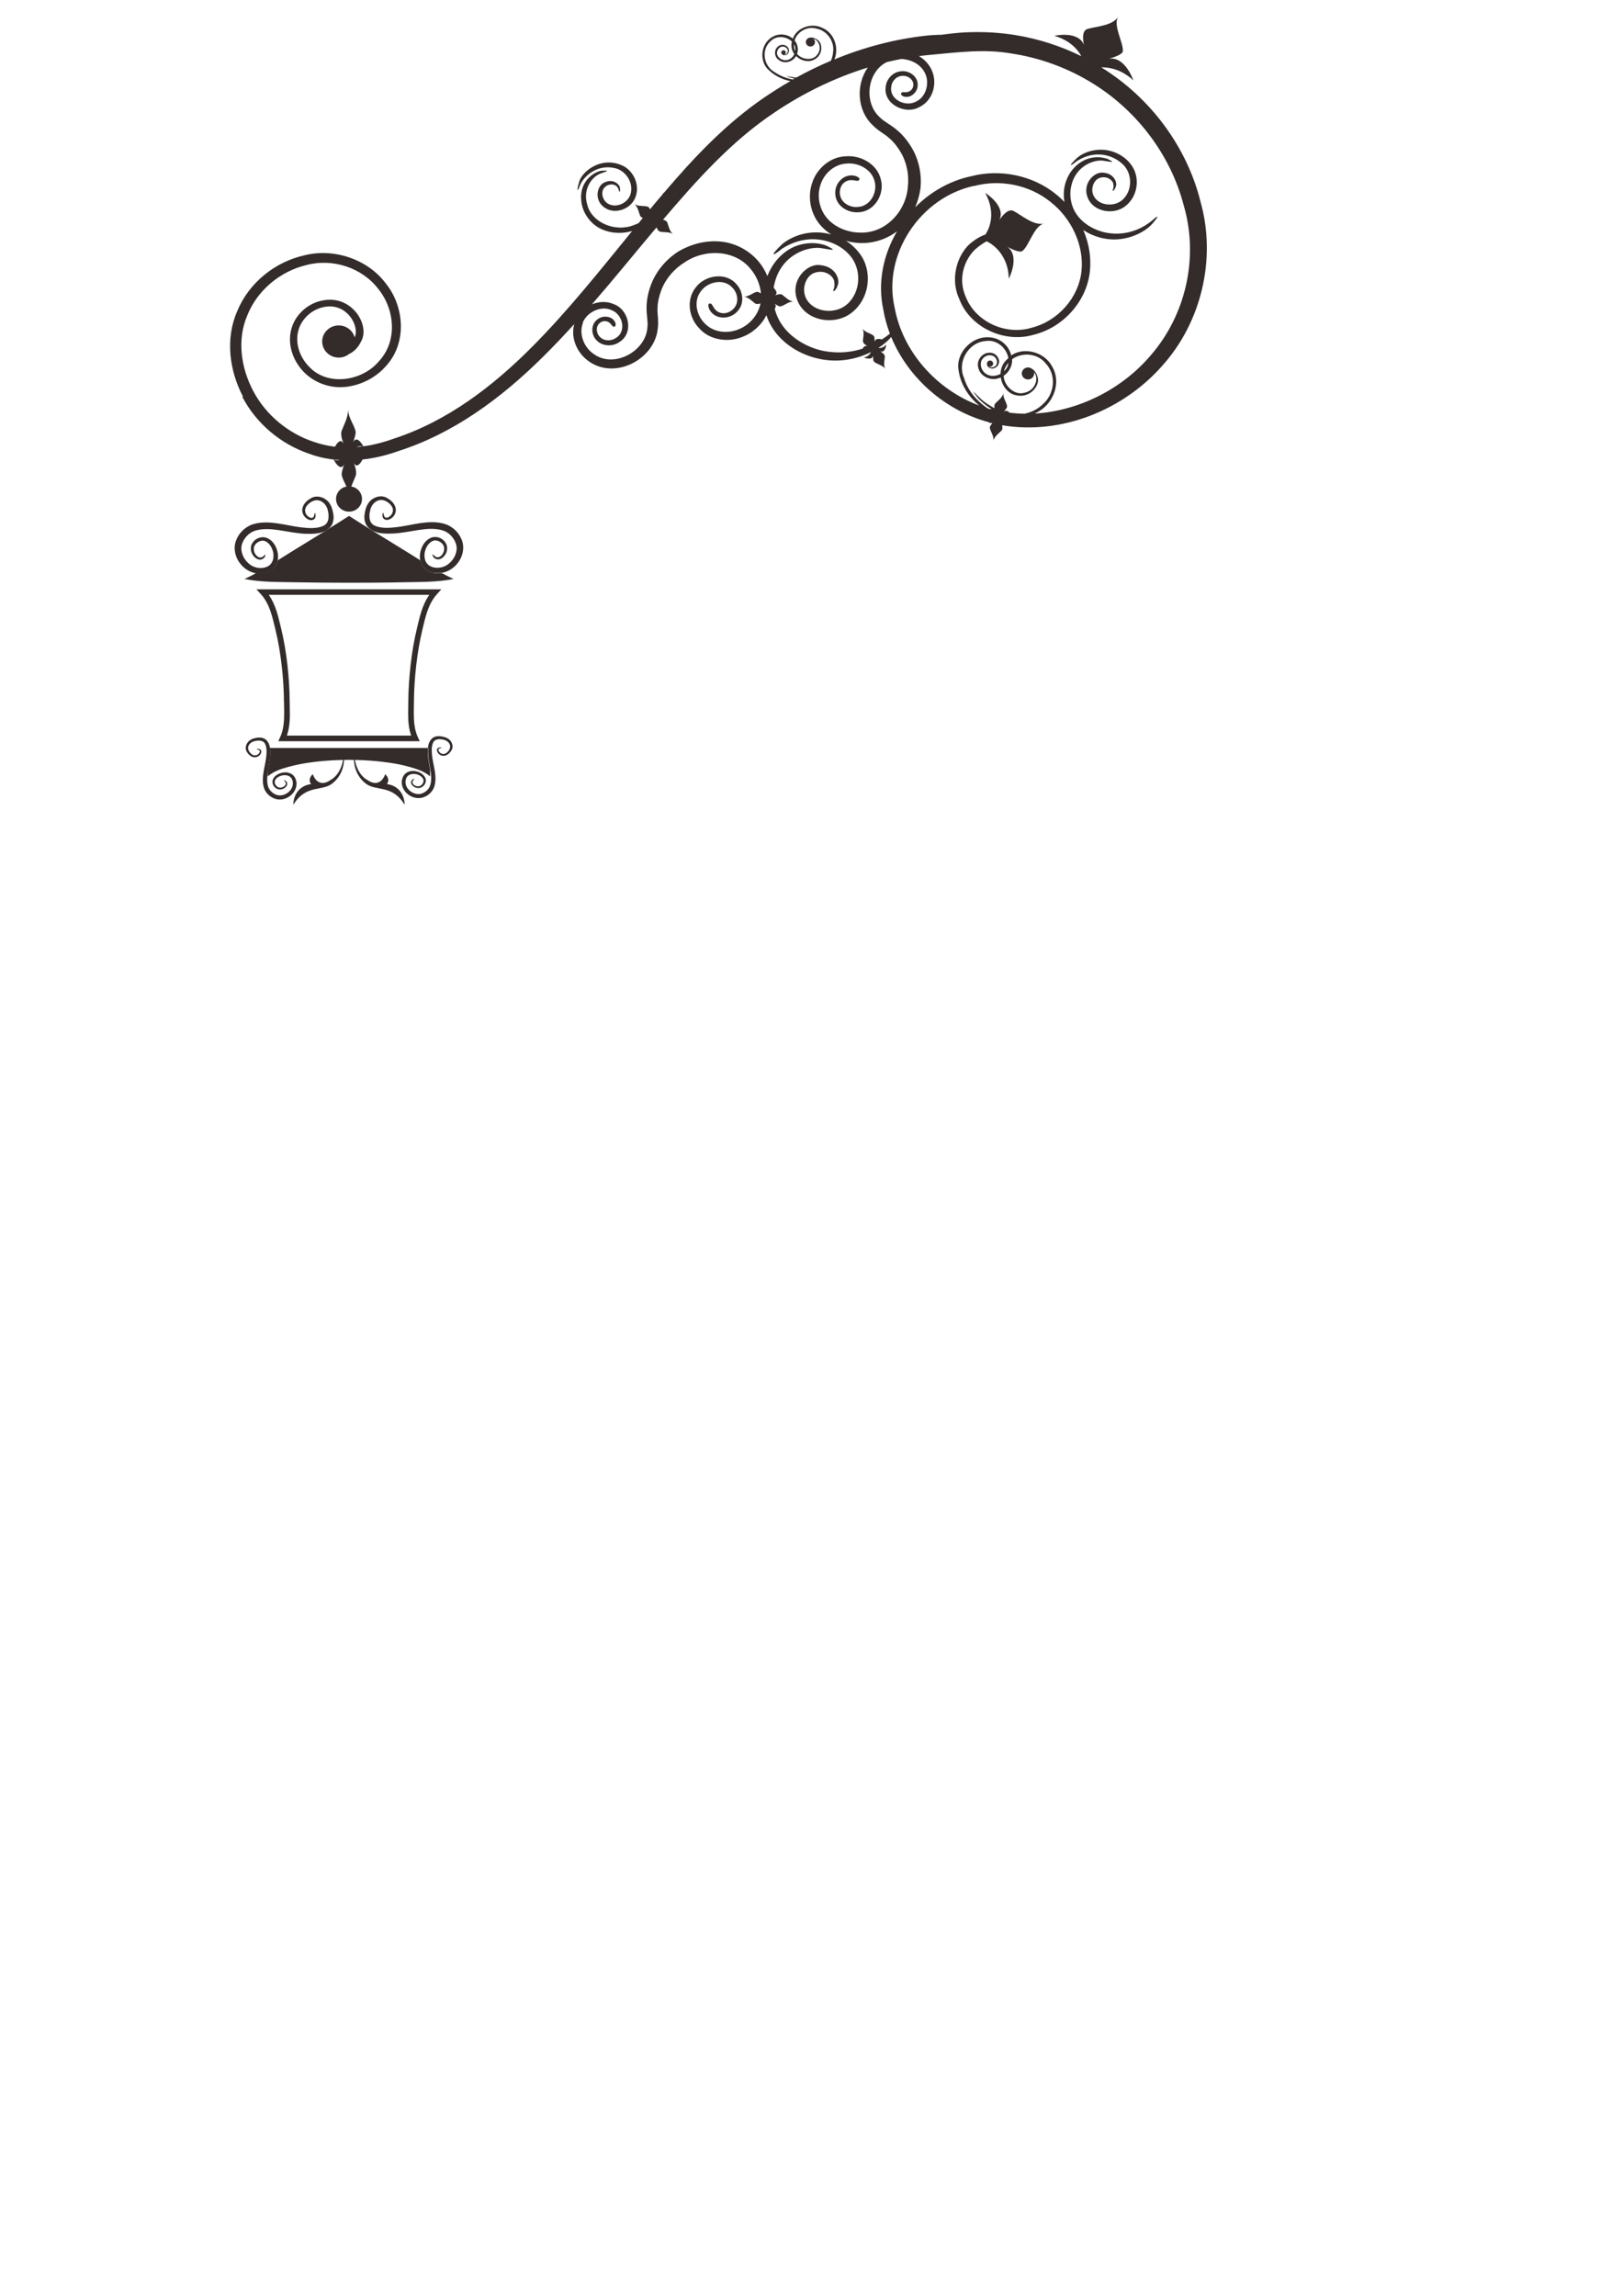 <?xml version="1.0" encoding="UTF-8"?>
<!DOCTYPE svg PUBLIC "-//W3C//DTD SVG 1.1//EN" "http://www.w3.org/Graphics/SVG/1.1/DTD/svg11.dtd">
<!-- Creator: CorelDRAW X5 -->
<svg xmlns="http://www.w3.org/2000/svg" xml:space="preserve" width="210mm" height="297mm" style="shape-rendering:geometricPrecision; text-rendering:geometricPrecision; image-rendering:optimizeQuality; fill-rule:evenodd; clip-rule:evenodd"
viewBox="0 0 21000 29700"
 xmlns:xlink="http://www.w3.org/1999/xlink">
 <defs>
  <style type="text/css">
   <![CDATA[
    .fil0 {fill:#332C2B;fill-rule:nonzero}
   ]]>
  </style>
 </defs>
 <g id="图层_x0020_1">
  <path class="fil0" d="M7538 4180c51,-140 236,-232 375,-168 145,55 196,275 58,359 -62,44 -152,43 -204,-8 -55,-49 -63,-142 -4,-187 50,-39 108,-18 129,5 27,22 28,48 56,45 18,2 33,-43 -10,-88 -39,-46 -142,-62 -209,-5 -90,66 -81,205 -6,273 74,76 204,79 287,22 194,-115 132,-414 -60,-490 -95,-44 -200,-39 -291,-1 277,-319 542,-646 812,-967 5,-4 10,-9 13,-15 4,-4 7,-8 11,-13 10,22 23,46 36,51 45,18 129,0 177,36 -47,-38 -58,-111 -74,-151 -8,-19 -31,-30 -55,-36 438,-514 888,-1018 1444,-1388 369,-249 778,-449 1205,-580 -153,218 -142,550 62,744 73,76 159,116 213,167 62,52 111,116 151,184 81,137 111,299 92,454 -25,312 -288,599 -619,586 -157,-1 -321,-67 -422,-182 -102,-116 -138,-284 -90,-432 45,-148 176,-269 336,-279 155,-16 326,75 364,224 44,144 -52,330 -215,337 -77,9 -159,-26 -202,-85 -43,-61 -43,-149 3,-209 95,-104 196,-15 214,-55 43,-33 -141,-125 -258,22 -63,78 -66,193 -11,276 58,83 160,127 260,120 214,-7 344,-241 291,-425 -45,-196 -258,-316 -452,-299 -201,4 -378,161 -435,340 -64,181 -27,393 99,544 42,50 92,92 146,127 -58,-16 -116,-25 -171,-26 -203,-7 -363,72 -455,144 -173,162 -144,177 -11,67 73,-47 193,-111 358,-122 161,-10 375,41 521,208 144,168 143,432 1,594 -137,167 -408,156 -529,19 -125,-135 -52,-353 75,-389 131,-45 244,45 251,117 12,75 -20,112 -13,121 0,8 39,-9 60,-85 25,-70 -34,-230 -219,-250 -180,-34 -407,198 -306,454 97,261 472,338 699,163 226,-173 270,-494 142,-716 -56,-93 -130,-164 -211,-216 57,16 117,25 177,28 172,7 346,-48 483,-152 -179,303 -254,664 -178,1013 18,107 47,211 85,311 0,0 -1,1 -1,1 -25,21 -60,47 -102,74 -33,-9 -86,-16 -95,33 1,-25 2,-67 -11,-79 -33,-32 -116,-45 -145,-94 27,50 7,119 5,160 -1,29 37,54 60,68 -32,-12 -51,7 -63,31 -137,45 -306,67 -501,31 -207,-41 -411,-158 -531,-322 -51,-69 -86,-146 -106,-225 15,-20 21,-44 -3,-67 22,16 59,40 77,37 48,-8 109,-68 170,-62 -61,-7 -110,-63 -146,-88 -25,-18 -70,-2 -96,9 46,-29 8,-76 -16,-100 3,-20 7,-39 12,-58 92,-383 452,-486 615,-453 167,30 183,28 48,-37 -69,-25 -188,-49 -336,-8 -148,38 -315,163 -406,371 -5,11 -10,22 -14,34 -25,-60 -57,-117 -97,-168 -118,-152 -301,-257 -499,-278 -199,-21 -393,31 -560,130 -163,106 -291,262 -355,442 -32,89 -52,183 -52,278 -3,101 21,184 11,254 -15,312 -432,543 -696,349 -126,-86 -195,-261 -138,-401zm5063 -1773c340,-91 717,-16 989,203 272,211 440,564 403,900 -36,339 -301,642 -642,729 -336,104 -730,-76 -855,-399 -119,-267 10,-530 151,-638 43,-35 83,-61 120,-81 1,1 2,2 4,3 0,0 273,118 282,482 0,0 150,-289 -18,-413 60,33 161,80 194,54 87,-69 148,-319 276,-355 -131,30 -290,-110 -389,-162 -69,-36 -144,56 -184,115 85,-186 -184,-349 -184,-349 156,285 33,494 2,538 -50,17 -107,46 -168,94 -172,123 -306,447 -169,742 137,365 583,574 963,460 380,-93 681,-429 725,-810 22,-187 -11,-374 -84,-544 64,43 134,74 204,94 317,92 592,-65 686,-172 98,-113 83,-121 0,-45 -82,68 -294,213 -596,157 -145,-29 -288,-110 -372,-225 -86,-115 -107,-265 -76,-388 64,-267 316,-342 430,-315 117,20 128,19 34,-28 -49,-15 -131,-34 -235,-5 -102,28 -221,114 -284,259 -42,92 -54,200 -35,304 -34,-34 -69,-67 -107,-97 -297,-245 -722,-333 -1097,-236 -281,59 -531,205 -728,403 34,-77 57,-160 69,-244 19,-190 -23,-386 -126,-548 -51,-81 -113,-156 -188,-216 -78,-66 -159,-101 -208,-153 -218,-191 -169,-592 86,-718 62,-15 124,-28 186,-40 120,4 240,62 297,162 79,127 35,325 -104,389 -135,74 -343,-26 -322,-184 4,-74 62,-142 136,-148 74,-10 153,43 151,116 -1,62 -54,92 -86,94 -35,6 -56,-9 -71,13 -13,12 13,53 76,48 61,0 139,-67 137,-154 5,-110 -111,-191 -214,-177 -108,7 -192,103 -200,202 -32,219 245,362 428,265 194,-88 252,-336 154,-509 -36,-65 -89,-117 -152,-154 43,-6 87,-11 131,-15 384,-35 714,-81 1072,-18 349,53 687,174 990,352 608,355 1064,949 1236,1622 192,666 26,1410 -436,1937 -366,428 -924,713 -1495,746 21,-10 42,-21 62,-34 184,-110 286,-376 162,-577 -96,-185 -363,-256 -528,-141 -24,-112 -123,-209 -242,-229 -253,-49 -480,195 -439,420 27,198 144,358 269,458 -553,-205 -993,-695 -1097,-1271 -155,-677 324,-1416 1024,-1571zm389 2396c5,-19 12,-37 22,-56 10,-20 22,-37 36,-53 -5,41 -23,79 -58,109zm-113 418c-13,14 -13,38 -9,60 -70,-37 -127,-77 -169,-113 -130,-128 -134,-132 -42,-16 36,39 92,90 171,139 -4,1 -8,2 -11,3 -13,-3 -25,-7 -38,-11 -120,-81 -252,-210 -308,-401 -86,-199 57,-453 282,-470 149,-25 274,97 294,221 -3,3 -5,5 -8,8 -64,54 -92,125 -93,196 -63,35 -143,36 -195,-6 -66,-49 -80,-146 -32,-195 46,-54 128,-51 160,-8 36,42 23,98 -12,116 -36,15 -58,8 -71,-4 17,6 36,2 47,-13 13,-18 9,-42 -9,-55 -18,-13 -43,-9 -56,8 -7,10 -9,21 -7,32 0,15 8,48 65,56 36,1 90,-30 91,-91 2,-57 -60,-129 -145,-112 -80,9 -156,105 -121,202 24,97 152,167 266,124 8,-2 15,-5 22,-8 16,110 93,210 197,230 190,45 317,-136 279,-237 -21,-74 -63,-102 -86,-113 -4,-2 -7,-3 -10,-4 -5,-2 -7,-3 -7,-3 0,0 0,0 -1,0 -31,-8 -64,3 -84,29 -26,35 -19,84 17,109 36,26 86,18 112,-17 14,-19 18,-42 14,-63 5,7 10,15 14,24 40,63 4,218 -148,245 -112,31 -253,-82 -260,-221 70,-46 115,-131 110,-215 126,-92 326,-80 431,51 147,151 116,394 -24,522 -70,72 -158,114 -247,132 -65,-1 -129,-5 -193,-13 -20,-21 -47,-37 -77,-12 18,-19 47,-53 45,-71 -4,-47 -58,-112 -47,-170 -14,58 -75,100 -105,132zm-2099 -4530c-5,35 -15,67 -27,95 -153,65 -302,137 -447,217 -8,-1 -15,-1 -22,-2 -134,-21 -138,-21 -32,9 10,2 21,3 32,5 -8,4 -15,9 -23,13 -77,-13 -159,-42 -241,-98 -140,-81 -171,-291 -46,-398 77,-79 206,-60 274,5 0,3 -1,5 -1,8 -13,59 2,113 33,155 -21,47 -68,81 -117,79 -61,-1 -114,-51 -107,-101 4,-51 52,-86 91,-73 40,9 58,48 45,74 -15,25 -32,30 -45,28 13,-3 23,-14 23,-28 0,-16 -13,-29 -30,-29 -16,0 -30,13 -30,29 0,9 4,16 10,21 6,9 26,26 64,6 22,-15 40,-56 13,-93 -24,-35 -94,-51 -136,-4 -44,39 -44,128 21,169 57,47 162,32 212,-40 3,-4 6,-8 9,-13 59,59 150,84 221,52 132,-55 126,-216 58,-260 -46,-34 -83,-33 -102,-30 -3,1 -6,1 -8,2 -3,1 -5,2 -6,1 0,0 0,0 0,1 -22,9 -37,29 -37,53 0,32 27,58 59,58 33,0 59,-26 59,-58 0,-17 -8,-32 -21,-43 6,2 13,5 19,8 52,20 100,127 23,208 -52,66 -186,60 -253,-20 21,-57 9,-126 -32,-174 33,-108 157,-186 277,-154 154,26 248,183 219,318zm-505 -119c15,26 22,56 15,89 -5,-13 -10,-26 -12,-42 -3,-16 -4,-32 -3,-47zm-7137 4563c177,340 493,609 864,735 368,138 795,95 1146,-32 730,-231 1349,-697 1874,-1216 141,-139 277,-283 410,-429 -48,176 33,367 179,474 344,258 866,-20 902,-420 14,-103 -9,-193 -3,-266 2,-79 22,-157 50,-231 57,-148 167,-274 302,-357 263,-179 658,-164 858,94 72,87 118,198 128,309 -19,-12 -41,-23 -53,-21 -47,8 -108,68 -169,62 61,7 110,63 146,88 18,13 46,8 70,0 -29,148 -139,279 -285,336 -147,60 -325,39 -435,-76 -111,-107 -148,-293 -52,-416 87,-125 295,-170 404,-52 56,52 80,136 61,206 -21,71 -91,127 -168,130 -142,-5 -136,-138 -179,-126 -53,-12 -9,185 181,181 102,-2 195,-72 226,-167 29,-96 -1,-201 -70,-271 -141,-157 -409,-106 -522,50 -127,159 -87,395 49,530 131,149 367,182 546,112 139,-50 254,-154 321,-284 15,46 34,91 59,134 120,211 338,353 555,413 287,83 550,24 738,-70 -13,29 -40,60 -92,69 0,0 107,47 121,-24 -1,25 -2,67 11,79 33,31 116,45 145,94 -27,-50 -7,-119 -5,-160 1,-29 -37,-54 -60,-68 67,26 79,-87 79,-87 -34,38 -71,46 -102,43 63,-41 113,-83 147,-121 6,-7 12,-14 18,-21 217,527 693,949 1259,1102 12,9 25,14 40,11 3,1 7,1 10,2 -16,19 -34,43 -33,57 4,47 58,112 47,171 13,-58 75,-100 105,-132 15,-16 13,-45 7,-69 1,0 3,1 4,1 772,128 1568,-202 2068,-770 510,-566 700,-1387 498,-2113 -175,-715 -648,-1354 -1287,-1748 106,-2 262,27 415,168 0,0 -103,-308 -312,-280 66,-19 172,-55 176,-96 11,-109 -127,-327 -63,-442 -71,111 -285,122 -393,153 -75,22 -62,139 -46,208 -75,-190 -383,-119 -383,-119 200,60 300,174 349,264 -268,-132 -556,-225 -852,-273 -190,-31 -384,-43 -577,-38 -97,2 -193,10 -289,22l-72 9c-1,0 -12,1 -19,3l-34 0c-50,2 -98,5 -146,9 -419,44 -824,152 -1207,310 0,-1 1,-1 1,-2 61,-143 1,-344 -163,-409 -140,-68 -329,4 -375,142 -65,-57 -168,-71 -247,-32 -171,80 -194,321 -69,435 88,84 187,127 284,146 -116,67 -229,138 -339,213 -504,344 -915,783 -1299,1234 -2,-5 -7,0 -13,15 -56,65 -111,131 -165,196 -8,-15 -17,-28 -26,-32 -45,-18 -129,0 -177,-36 47,38 58,111 74,151 6,14 20,23 36,30 -3,3 -5,6 -8,9 -16,19 -31,38 -47,57 -22,11 -46,21 -72,30 -244,91 -540,-46 -592,-267 -68,-222 84,-380 180,-407 95,-33 102,-38 13,-34 -75,3 -304,115 -270,398 14,131 96,263 220,337 126,73 280,85 409,53 10,-2 19,-5 29,-8 -420,514 -830,1032 -1294,1498 -509,512 -1098,963 -1789,1188 -344,125 -699,160 -1037,42 -332,-110 -619,-348 -781,-653 -162,-303 -215,-672 -77,-988 128,-318 421,-565 763,-646 339,-91 720,34 930,309 216,266 249,675 11,932 -216,262 -668,333 -908,72 -117,-118 -180,-297 -140,-456 38,-160 181,-291 349,-317 282,-48 450,249 382,396 -24,-89 -107,-155 -206,-155 -118,0 -214,93 -214,208 0,115 96,208 214,208 51,0 98,-18 135,-47 53,-25 113,-74 156,-165 116,-210 -120,-592 -481,-530 -202,29 -376,185 -425,379 -51,196 23,402 159,545 137,144 346,220 547,197 198,-22 386,-118 516,-265 279,-297 245,-773 2,-1073 -234,-314 -673,-462 -1057,-363 -384,86 -717,361 -864,718 -159,358 -103,774 73,1109z"/>
  <path class="fil0" d="M7810 2677c-129,-103 -82,-287 21,-321 101,-43 179,23 188,65 12,45 -3,65 -5,61 -6,-3 -1,-31 -30,-66 -25,-35 -110,-49 -164,12 -54,55 -26,188 78,221 103,36 245,-36 266,-161 24,-124 -55,-259 -179,-305 -271,-81 -444,124 -477,207 -34,95 -54,95 -14,-37 28,-125 289,-353 582,-200 133,77 207,255 142,408 -64,154 -280,222 -408,115z"/>
  <path class="fil0" d="M14560 2668c-159,122 -421,68 -488,-115 -70,-180 89,-342 214,-318 129,14 171,126 153,174 -15,53 -42,65 -42,59 -5,-6 18,-32 9,-85 -5,-50 -84,-113 -175,-82 -89,26 -140,178 -53,272 84,96 274,103 370,-13 99,-113 100,-298 -1,-415 -105,-113 -251,-154 -365,-146 -116,8 -198,54 -250,86 -92,78 -113,67 8,-46 62,-52 175,-106 317,-102 139,3 307,72 402,229 90,155 59,380 -99,501z"/>
  <path class="fil0" d="M4516 6619c-93,0 -168,-73 -168,-164 0,-91 75,-164 168,-164 93,0 168,73 168,164 0,91 -75,164 -168,164z"/>
  <path class="fil0" d="M3412 7413c56,-10 113,-38 147,-86 17,-24 28,-51 34,-78 82,-51 165,-104 247,-154 226,-138 451,-277 676,-421 224,144 450,283 676,421 83,50 165,103 247,154 6,27 17,53 34,78 33,48 91,76 147,86 33,6 65,6 97,1 50,27 100,53 151,76 -214,44 -450,38 -676,43 -225,5 -451,6 -676,6 -225,0 -451,-2 -676,-6 -226,-5 -462,1 -676,-43 50,-23 101,-49 151,-76 32,5 65,6 98,-1z"/>
  <path class="fil0" d="M3750 9223c0,-49 -1,-97 -2,-144 -1,-159 -11,-318 -29,-477 -18,-159 -44,-319 -83,-478 -34,-137 -64,-294 -159,-429 693,0 1385,0 2078,0 -95,135 -125,292 -159,429 -39,159 -65,318 -83,478 -18,159 -29,318 -30,477 0,47 -2,95 -2,144 0,97 5,197 39,293 -536,0 -1072,0 -1608,0 33,-96 39,-197 39,-294zm-75 -143c0,48 2,96 2,143 0,111 -8,220 -53,315l-23 51 57 0c572,0 1144,0 1716,0l57 0 -24 -51c-44,-95 -53,-203 -53,-314 0,-48 1,-96 2,-144 1,-156 11,-313 29,-469 18,-157 44,-314 81,-469 39,-161 74,-331 190,-458l54 -60 -82 0c-743,0 -1485,0 -2228,0l-82 0 55 60c117,127 151,297 190,458 38,155 64,312 82,469 18,156 28,313 29,469z"/>
  <path class="fil0" d="M3493 9676c681,0 1363,0 2044,0 -2,27 -1,54 -1,80 3,68 19,136 29,203 0,28 0,57 0,85 -78,-68 -174,-96 -263,-122 -87,-25 -175,-42 -263,-55 -148,-22 -298,-33 -447,-36 36,195 150,252 150,252 182,134 242,-68 242,-68 74,70 22,128 22,128 237,35 230,268 230,268 -168,-271 -369,-166 -508,-278 -117,-94 -145,-220 -149,-302 -21,0 -43,-1 -65,-1 -21,0 -42,0 -62,1 -4,82 -32,208 -149,302 -139,112 -340,8 -508,278 0,0 -7,-233 230,-268 0,0 -52,-58 22,-128 0,0 60,202 242,68 0,0 114,-57 150,-252 -150,3 -300,14 -449,36 -88,13 -176,31 -263,55 -89,25 -184,54 -263,122 0,-18 0,-36 0,-54 11,-71 28,-144 32,-217 1,-31 2,-65 -3,-97z"/>
  <path class="fil0" d="M5537 9676c4,-44 16,-87 53,-123 30,-27 72,-32 105,-29 33,5 63,10 93,26 58,29 84,103 57,150 -24,45 -62,76 -104,78 -41,0 -66,-24 -76,-40 -11,-17 -11,-30 -11,-30 -1,2 -3,-28 22,-36 21,-7 39,0 39,2 4,6 -46,0 -42,32 0,0 0,9 12,23 11,13 36,31 67,23 29,-8 65,-43 72,-84 7,-42 -30,-86 -82,-98 -55,-14 -118,-12 -139,40 -23,50 -18,116 -11,177 16,123 63,250 32,372 -13,60 -62,121 -127,148 -68,33 -154,18 -212,-26 -59,-42 -99,-118 -84,-191 7,-35 25,-71 57,-92 31,-21 69,-27 102,-24 65,7 127,41 147,99 15,62 -30,109 -72,119 -44,9 -77,-11 -93,-25 -17,-16 -20,-30 -21,-30 -8,-20 1,-38 9,-46 8,-9 15,-11 20,-13 10,-3 11,-1 11,-1 2,4 -15,14 -21,27 -7,13 -1,27 -1,27 0,0 2,8 13,19 11,10 33,24 62,22 28,0 60,-27 66,-65 5,-36 -33,-74 -81,-88 -47,-15 -110,-8 -136,36 -27,45 -20,110 19,154 38,45 102,73 160,61 58,-14 111,-59 126,-116 18,-61 12,-127 1,-195 -11,-66 -26,-135 -29,-203 -1,-26 -2,-53 1,-80z"/>
  <path class="fil0" d="M5713 9676c0,-5 0,0 0,0l0 0z"/>
  <path class="fil0" d="M3245 9568c30,-16 60,-21 93,-26 33,-3 74,2 105,29 32,31 45,68 51,105 5,33 4,66 3,97 -3,73 -21,146 -32,217 -9,63 -13,124 3,181 16,57 69,103 126,116 58,12 123,-16 160,-61 39,-44 47,-109 19,-154 -26,-45 -89,-52 -137,-36 -48,14 -87,51 -81,88 6,37 38,65 66,65 29,2 51,-12 62,-22 11,-11 13,-19 13,-18 0,0 6,-14 -1,-27 -6,-13 -23,-23 -21,-27 0,0 1,-2 11,1 5,2 12,5 20,13 8,8 16,26 9,46 0,0 -3,14 -21,30 -16,15 -49,35 -93,25 -42,-10 -87,-58 -72,-119 20,-58 82,-92 147,-99 33,-3 70,3 102,24 32,21 50,57 57,92 15,73 -25,149 -84,191 -58,44 -144,60 -212,26 -65,-27 -114,-88 -127,-148 -31,-121 16,-249 32,-372 8,-61 12,-127 -11,-177 -21,-52 -84,-54 -139,-40 -52,12 -89,56 -82,98 7,41 42,76 72,84 31,8 57,-10 67,-23 11,-14 12,-24 12,-23 4,-31 -46,-26 -42,-31 0,-2 18,-10 39,-2 24,8 23,38 22,36 0,0 0,12 -11,30 -11,16 -35,40 -76,40 -42,-2 -80,-32 -104,-78 -27,-48 -1,-121 57,-150z"/>
  <path class="fil0" d="M3319 9691c0,-1 0,-1 0,0l0 0z"/>
  <path class="fil0" d="M3319 9693c0,0 0,-1 0,-1 0,0 0,1 0,1z"/>
  <path class="fil0" d="M3319 9693c0,0 0,0 0,0 0,0 0,0 0,0z"/>
  <path class="fil0" d="M5619 7413c-56,-10 -113,-38 -147,-86 -17,-24 -28,-51 -34,-78 -6,-26 -7,-52 -4,-76 11,-98 65,-192 158,-222 98,-22 174,45 190,109 15,67 -17,116 -41,141 -25,26 -48,31 -48,31 -32,11 -60,-1 -73,-13 -14,-12 -18,-23 -21,-30 -5,-15 -2,-17 -2,-17 7,-2 22,22 43,32 21,11 43,1 43,1 0,0 12,-3 29,-20 16,-17 38,-50 35,-94 0,-42 -44,-90 -103,-99 -58,-8 -117,50 -140,123 -25,71 -13,167 58,206 71,41 175,30 245,-29 72,-57 117,-155 97,-242 -22,-87 -94,-167 -185,-191 -192,-53 -415,33 -634,43 -107,3 -231,8 -323,-81 -43,-46 -51,-108 -46,-158 7,-50 15,-95 42,-140 47,-88 164,-126 240,-86 72,36 121,94 124,157 0,62 -38,99 -64,115 -27,17 -48,17 -47,17 4,1 -44,4 -58,-33 -11,-31 0,-59 4,-60 9,-6 0,70 50,64 -1,0 15,0 37,-18 21,-16 50,-55 37,-102 -12,-44 -69,-98 -133,-108 -67,-10 -138,46 -156,124 -22,83 -20,178 63,210 79,34 184,28 282,16 196,-24 399,-95 592,-48 96,20 193,94 236,192 53,102 28,232 -42,320 -48,65 -125,114 -207,128 -32,5 -65,6 -97,-1z"/>
  <path class="fil0" d="M4958 6636c-8,-1 0,0 0,0l0 0z"/>
  <path class="fil0" d="M3066 6966c43,-98 141,-172 236,-192 193,-46 397,24 592,48 97,12 202,18 282,-16 83,-32 86,-127 64,-210 -18,-78 -89,-134 -156,-124 -65,11 -121,64 -133,108 -13,47 15,86 37,102 22,17 38,18 37,18 50,6 41,-70 50,-64 4,0 15,28 4,60 -13,37 -61,34 -58,33 0,0 -20,0 -47,-17 -25,-16 -64,-53 -64,-115 3,-63 51,-121 123,-157 76,-40 193,-2 240,86 26,45 34,90 42,140 5,50 -3,112 -46,158 -92,89 -216,83 -323,81 -219,-10 -442,-96 -634,-43 -91,24 -163,104 -185,191 -19,87 26,185 97,242 70,59 174,70 245,29 71,-39 83,-135 58,-206 -23,-73 -82,-131 -140,-123 -59,9 -103,57 -103,99 -3,44 19,78 35,94 17,17 30,20 29,20 0,0 22,10 43,-1 22,-10 37,-34 43,-32 0,0 2,2 -2,17 -3,7 -7,18 -21,30 -12,12 -41,25 -73,13 1,0 -22,-5 -48,-31 -24,-25 -55,-74 -41,-141 16,-64 92,-131 190,-109 93,30 147,123 158,222 2,24 1,50 -4,76 -6,27 -17,53 -34,78 -34,48 -91,76 -147,86 -33,6 -65,6 -98,1 -82,-14 -159,-63 -207,-128 -70,-88 -95,-218 -42,-320z"/>
  <path class="fil0" d="M4073 6636c0,0 8,-1 0,0l0 0z"/>
  <path class="fil0" d="M4316 5944c76,38 128,-24 156,-75 -28,-47 -80,-101 -156,-52 0,0 74,-180 129,-80 -17,-42 -42,-118 -24,-165 25,-68 83,-166 83,-274 2,107 81,201 97,282 6,31 -17,101 -32,142 53,-109 138,62 138,62 -76,-38 -128,24 -156,75 28,47 80,101 156,52 0,0 -74,180 -129,80 17,42 42,118 24,165 -25,68 -83,166 -83,274 -2,-107 -81,-201 -97,-282 -6,-31 17,-101 32,-142 -53,109 -138,-62 -138,-62z"/>
  <path class="fil0" d="M4305 7135c5,-44 5,-85 0,-124 37,-15 74,-35 111,-62 42,-17 78,-39 110,-62 32,24 69,45 110,62 36,26 74,47 111,62 -5,39 -6,81 0,124 -5,44 -5,85 0,124 -37,15 -74,35 -111,62 -42,17 -78,39 -110,62 -32,-24 -69,-45 -110,-62 -36,-26 -73,-47 -111,-62 5,-39 6,-81 0,-124z"/>
 </g>
</svg>
